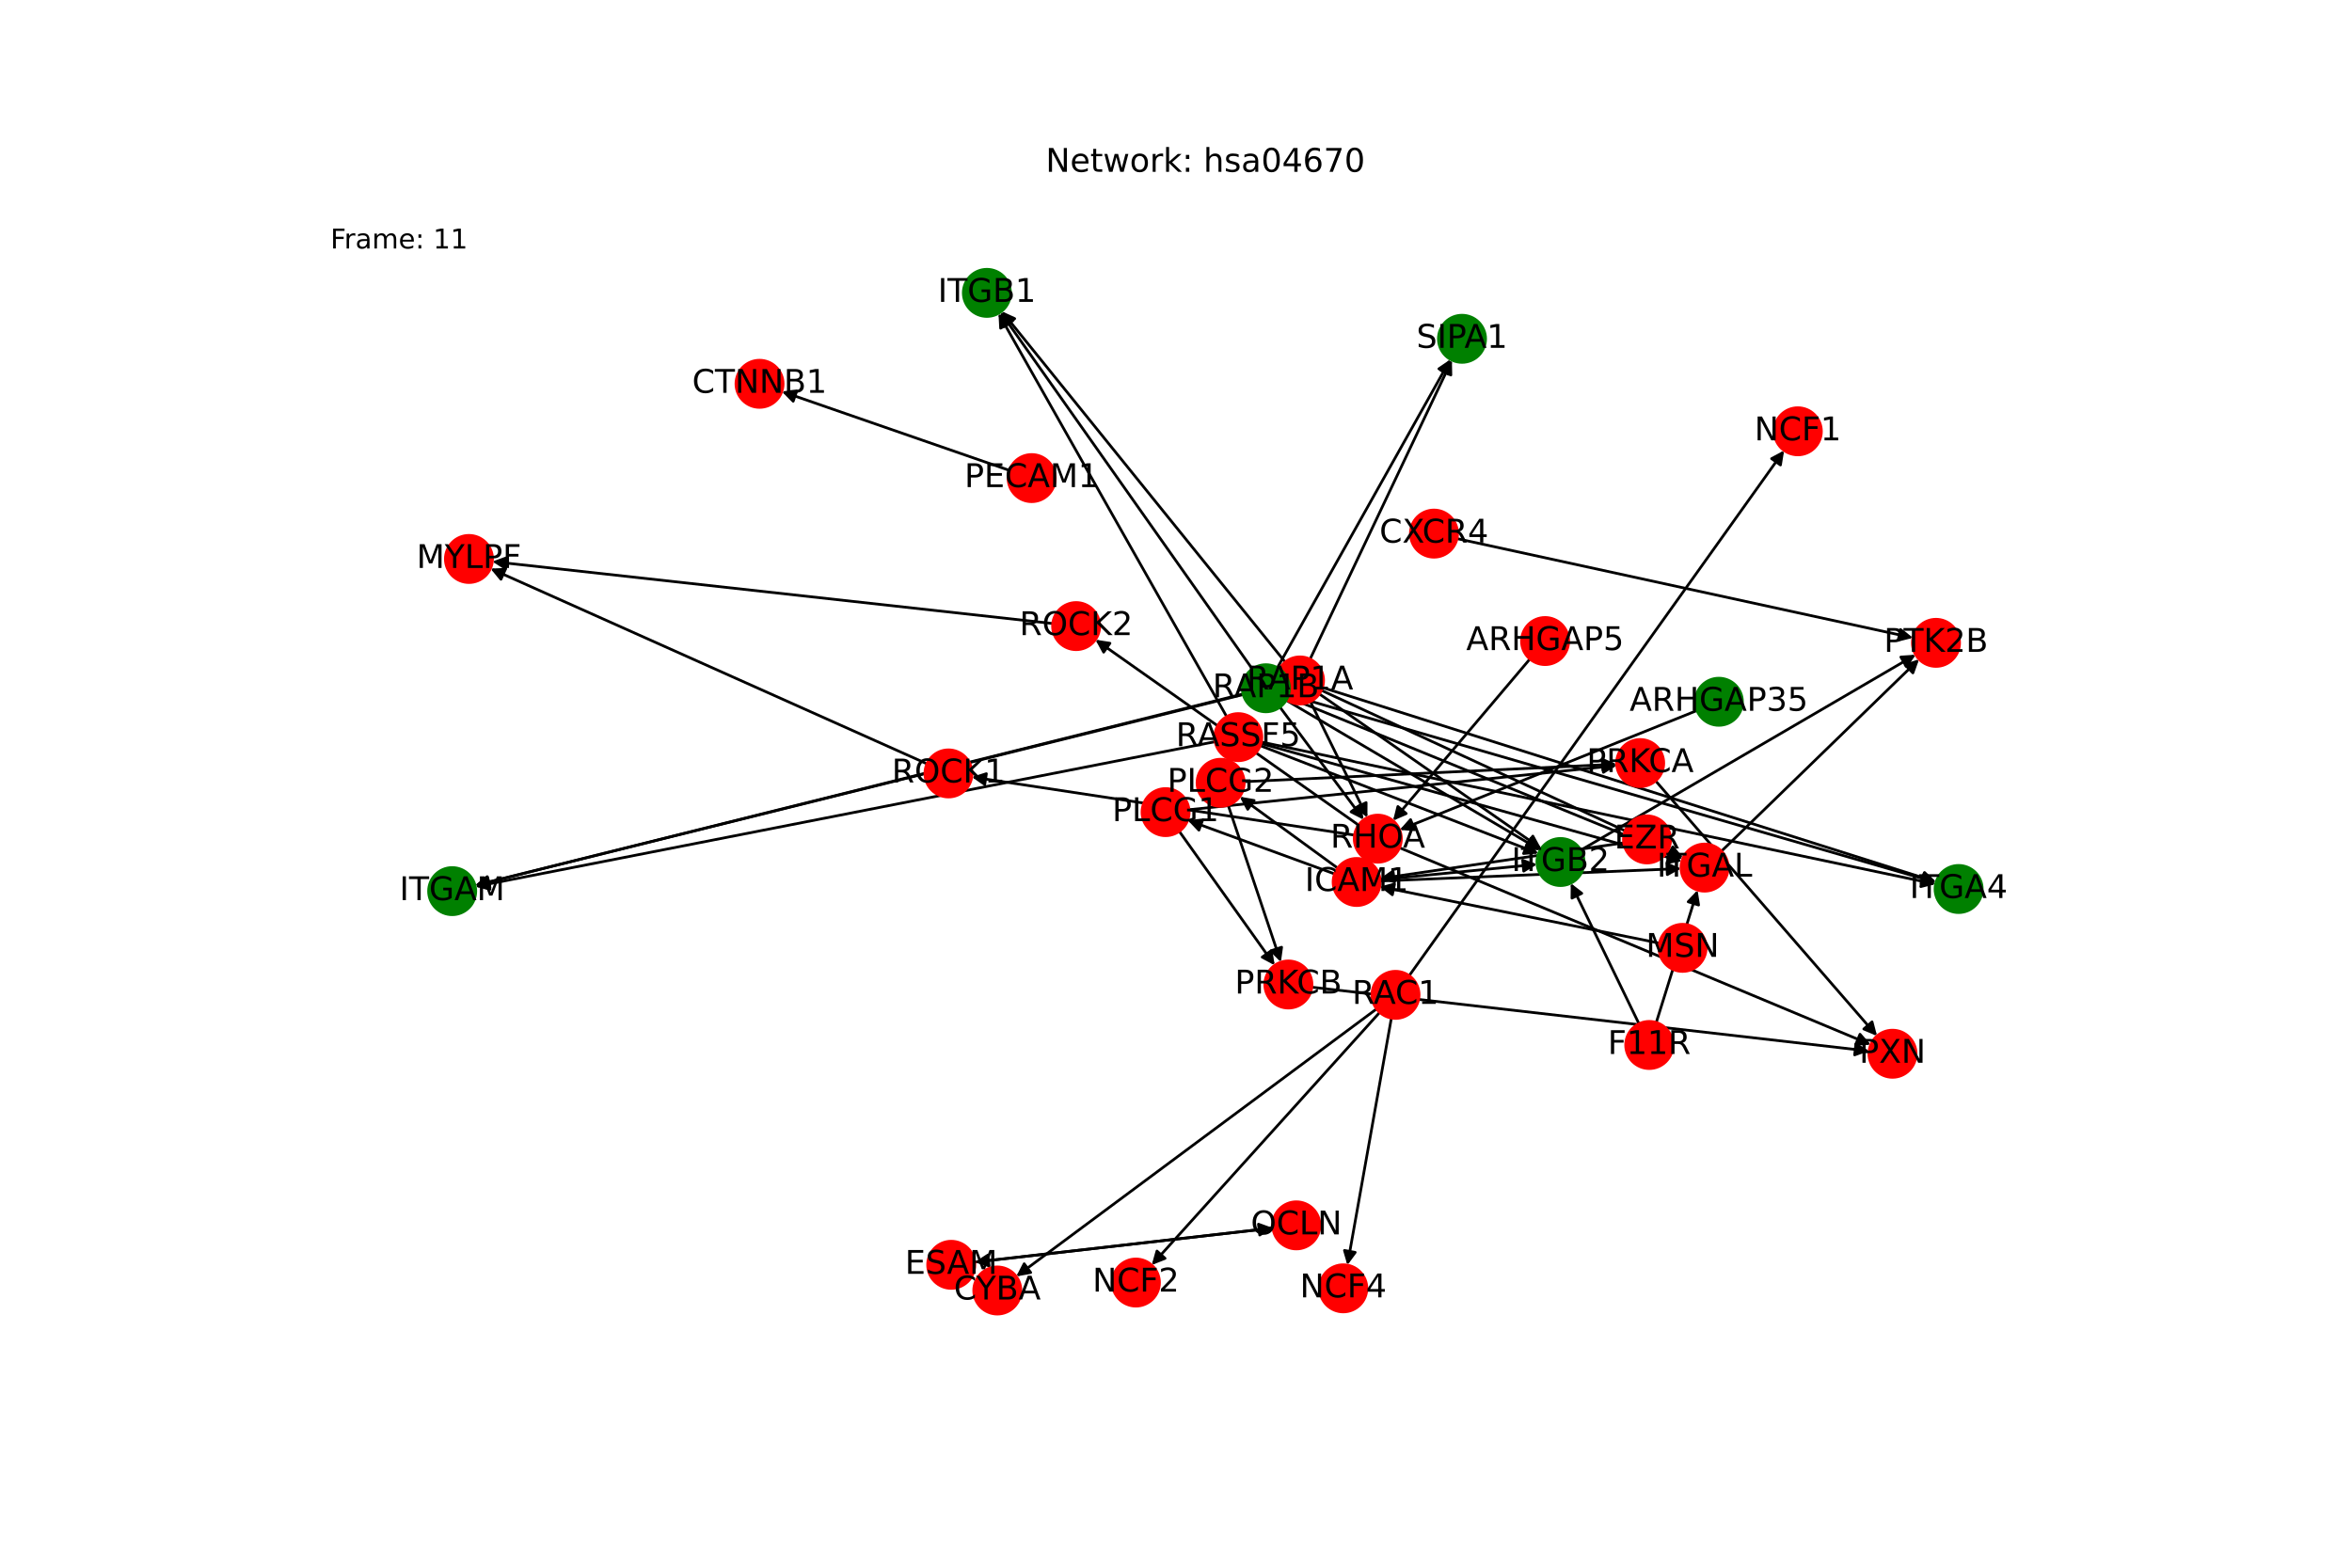 <?xml version="1.0" encoding="utf-8" standalone="no"?>
<!DOCTYPE svg PUBLIC "-//W3C//DTD SVG 1.1//EN"
  "http://www.w3.org/Graphics/SVG/1.1/DTD/svg11.dtd">
<!-- Created with matplotlib (https://matplotlib.org/) -->
<svg height="576pt" version="1.1" viewBox="0 0 864 576" width="864pt" xmlns="http://www.w3.org/2000/svg" xmlns:xlink="http://www.w3.org/1999/xlink">
 <defs>
  <style type="text/css">*{stroke-linecap:butt;stroke-linejoin:round;}</style>
 </defs>
 <g id="figure_1">
  <g id="patch_1">
   <path d="M 0 576 
L 864 576 
L 864 0 
L 0 0 
z
" style="fill:#ffffff;"/>
  </g>
  <g id="axes_1">
   <g id="patch_2">
    <path clip-path="url(#p65bf029f1d)" d="M 370.796 172.826 
Q 328.997 158.339 288.255 144.219 
" style="fill:none;stroke:#000000;stroke-linecap:round;"/>
    <path clip-path="url(#p65bf029f1d)" d="M 291.379 147.419 
L 288.255 144.219 
L 292.689 143.639 
L 291.379 147.419 
z
" style="stroke:#000000;stroke-linecap:round;"/>
   </g>
   <g id="patch_3">
    <path clip-path="url(#p65bf029f1d)" d="M 580.722 312.355 
Q 642.212 276.457 702.736 241.123 
" style="fill:none;stroke:#000000;stroke-linecap:round;"/>
    <path clip-path="url(#p65bf029f1d)" d="M 698.273 241.412 
L 702.736 241.123 
L 700.29 244.867 
L 698.273 241.412 
z
" style="stroke:#000000;stroke-linecap:round;"/>
   </g>
   <g id="patch_4">
    <path clip-path="url(#p65bf029f1d)" d="M 602.072 376.156 
Q 589.546 350.333 577.507 325.516 
" style="fill:none;stroke:#000000;stroke-linecap:round;"/>
    <path clip-path="url(#p65bf029f1d)" d="M 577.454 329.988 
L 577.507 325.516 
L 581.053 328.242 
L 577.454 329.988 
z
" style="stroke:#000000;stroke-linecap:round;"/>
   </g>
   <g id="patch_5">
    <path clip-path="url(#p65bf029f1d)" d="M 608.43 375.677 
Q 616.009 351.361 623.255 328.111 
" style="fill:none;stroke:#000000;stroke-linecap:round;"/>
    <path clip-path="url(#p65bf029f1d)" d="M 620.155 331.335 
L 623.255 328.111 
L 623.974 332.525 
L 620.155 331.335 
z
" style="stroke:#000000;stroke-linecap:round;"/>
   </g>
   <g id="patch_6">
    <path clip-path="url(#p65bf029f1d)" d="M 632.379 312.739 
Q 668.675 277.482 704.168 243.005 
" style="fill:none;stroke:#000000;stroke-linecap:round;"/>
    <path clip-path="url(#p65bf029f1d)" d="M 699.906 244.357 
L 704.168 243.005 
L 702.693 247.226 
L 699.906 244.357 
z
" style="stroke:#000000;stroke-linecap:round;"/>
   </g>
   <g id="patch_7">
    <path clip-path="url(#p65bf029f1d)" d="M 514.12 311.481 
Q 600.668 347.654 686.184 383.396 
" style="fill:none;stroke:#000000;stroke-linecap:round;"/>
    <path clip-path="url(#p65bf029f1d)" d="M 683.265 380.008 
L 686.184 383.396 
L 681.722 383.698 
L 683.265 380.008 
z
" style="stroke:#000000;stroke-linecap:round;"/>
   </g>
   <g id="patch_8">
    <path clip-path="url(#p65bf029f1d)" d="M 497.57 306.84 
Q 427.276 296.157 358.088 285.641 
" style="fill:none;stroke:#000000;stroke-linecap:round;"/>
    <path clip-path="url(#p65bf029f1d)" d="M 361.743 288.219 
L 358.088 285.641 
L 362.344 284.265 
L 361.743 288.219 
z
" style="stroke:#000000;stroke-linecap:round;"/>
   </g>
   <g id="patch_9">
    <path clip-path="url(#p65bf029f1d)" d="M 499.054 303.153 
Q 450.727 269.094 403.315 235.678 
" style="fill:none;stroke:#000000;stroke-linecap:round;"/>
    <path clip-path="url(#p65bf029f1d)" d="M 405.432 239.617 
L 403.315 235.678 
L 407.737 236.348 
L 405.432 239.617 
z
" style="stroke:#000000;stroke-linecap:round;"/>
   </g>
   <g id="patch_10">
    <path clip-path="url(#p65bf029f1d)" d="M 505.682 370.695 
Q 439.5 419.842 374.215 468.322 
" style="fill:none;stroke:#000000;stroke-linecap:round;"/>
    <path clip-path="url(#p65bf029f1d)" d="M 378.619 467.543 
L 374.215 468.322 
L 376.234 464.332 
L 378.619 467.543 
z
" style="stroke:#000000;stroke-linecap:round;"/>
   </g>
   <g id="patch_11">
    <path clip-path="url(#p65bf029f1d)" d="M 506.834 371.961 
Q 464.952 418.383 423.819 463.975 
" style="fill:none;stroke:#000000;stroke-linecap:round;"/>
    <path clip-path="url(#p65bf029f1d)" d="M 427.983 462.345 
L 423.819 463.975 
L 425.013 459.665 
L 427.983 462.345 
z
" style="stroke:#000000;stroke-linecap:round;"/>
   </g>
   <g id="patch_12">
    <path clip-path="url(#p65bf029f1d)" d="M 517.666 358.483 
Q 586.529 261.999 654.743 166.425 
" style="fill:none;stroke:#000000;stroke-linecap:round;"/>
    <path clip-path="url(#p65bf029f1d)" d="M 650.792 168.518 
L 654.743 166.425 
L 654.047 170.842 
L 650.792 168.518 
z
" style="stroke:#000000;stroke-linecap:round;"/>
   </g>
   <g id="patch_13">
    <path clip-path="url(#p65bf029f1d)" d="M 511.117 374.058 
Q 503.041 419.445 495.16 463.732 
" style="fill:none;stroke:#000000;stroke-linecap:round;"/>
    <path clip-path="url(#p65bf029f1d)" d="M 497.83 460.144 
L 495.16 463.732 
L 493.892 459.443 
L 497.83 460.144 
z
" style="stroke:#000000;stroke-linecap:round;"/>
   </g>
   <g id="patch_14">
    <path clip-path="url(#p65bf029f1d)" d="M 450.609 263.3 
Q 408.701 189.223 367.343 116.118 
" style="fill:none;stroke:#000000;stroke-linecap:round;"/>
    <path clip-path="url(#p65bf029f1d)" d="M 367.572 120.585 
L 367.343 116.118 
L 371.053 118.615 
L 367.572 120.585 
z
" style="stroke:#000000;stroke-linecap:round;"/>
   </g>
   <g id="patch_15">
    <path clip-path="url(#p65bf029f1d)" d="M 463.349 272.627 
Q 587.183 298.738 709.923 324.619 
" style="fill:none;stroke:#000000;stroke-linecap:round;"/>
    <path clip-path="url(#p65bf029f1d)" d="M 706.421 321.837 
L 709.923 324.619 
L 705.596 325.751 
L 706.421 321.837 
z
" style="stroke:#000000;stroke-linecap:round;"/>
   </g>
   <g id="patch_16">
    <path clip-path="url(#p65bf029f1d)" d="M 463.214 273.174 
Q 540.519 294.807 616.747 316.139 
" style="fill:none;stroke:#000000;stroke-linecap:round;"/>
    <path clip-path="url(#p65bf029f1d)" d="M 613.434 313.135 
L 616.747 316.139 
L 612.356 316.987 
L 613.434 313.135 
z
" style="stroke:#000000;stroke-linecap:round;"/>
   </g>
   <g id="patch_17">
    <path clip-path="url(#p65bf029f1d)" d="M 462.947 273.969 
Q 514.057 293.781 564.124 313.188 
" style="fill:none;stroke:#000000;stroke-linecap:round;"/>
    <path clip-path="url(#p65bf029f1d)" d="M 561.117 309.878 
L 564.124 313.188 
L 559.672 313.607 
L 561.117 309.878 
z
" style="stroke:#000000;stroke-linecap:round;"/>
   </g>
   <g id="patch_18">
    <path clip-path="url(#p65bf029f1d)" d="M 446.374 272.505 
Q 310.489 299.13 175.7 325.54 
" style="fill:none;stroke:#000000;stroke-linecap:round;"/>
    <path clip-path="url(#p65bf029f1d)" d="M 180.01 326.734 
L 175.7 325.54 
L 179.241 322.808 
L 180.01 326.734 
z
" style="stroke:#000000;stroke-linecap:round;"/>
   </g>
   <g id="patch_19">
    <path clip-path="url(#p65bf029f1d)" d="M 535.233 197.9 
Q 618.978 216.125 701.63 234.113 
" style="fill:none;stroke:#000000;stroke-linecap:round;"/>
    <path clip-path="url(#p65bf029f1d)" d="M 698.147 231.308 
L 701.63 234.113 
L 697.296 235.216 
L 698.147 231.308 
z
" style="stroke:#000000;stroke-linecap:round;"/>
   </g>
   <g id="patch_20">
    <path clip-path="url(#p65bf029f1d)" d="M 507.027 323.701 
Q 562.272 321.416 616.399 319.178 
" style="fill:none;stroke:#000000;stroke-linecap:round;"/>
    <path clip-path="url(#p65bf029f1d)" d="M 612.319 317.345 
L 616.399 319.178 
L 612.485 321.342 
L 612.319 317.345 
z
" style="stroke:#000000;stroke-linecap:round;"/>
   </g>
   <g id="patch_21">
    <path clip-path="url(#p65bf029f1d)" d="M 506.996 323.214 
Q 535.811 320.39 563.512 317.676 
" style="fill:none;stroke:#000000;stroke-linecap:round;"/>
    <path clip-path="url(#p65bf029f1d)" d="M 559.336 316.075 
L 563.512 317.676 
L 559.726 320.056 
L 559.336 316.075 
z
" style="stroke:#000000;stroke-linecap:round;"/>
   </g>
   <g id="patch_22">
    <path clip-path="url(#p65bf029f1d)" d="M 502.167 316.275 
Q 502.252 316.102 501.846 316.934 
" style="fill:none;stroke:#000000;stroke-linecap:round;"/>
    <path clip-path="url(#p65bf029f1d)" d="M 498.296 319.654 
L 501.846 316.934 
L 501.891 321.406 
L 498.296 319.654 
z
" style="stroke:#000000;stroke-linecap:round;"/>
   </g>
   <g id="patch_23">
    <path clip-path="url(#p65bf029f1d)" d="M 490.237 321.084 
Q 463.272 311.224 437.358 301.749 
" style="fill:none;stroke:#000000;stroke-linecap:round;"/>
    <path clip-path="url(#p65bf029f1d)" d="M 440.428 305.001 
L 437.358 301.749 
L 441.801 301.244 
L 440.428 305.001 
z
" style="stroke:#000000;stroke-linecap:round;"/>
   </g>
   <g id="patch_24">
    <path clip-path="url(#p65bf029f1d)" d="M 491.379 318.958 
Q 473.385 305.837 456.295 293.374 
" style="fill:none;stroke:#000000;stroke-linecap:round;"/>
    <path clip-path="url(#p65bf029f1d)" d="M 458.349 297.347 
L 456.295 293.374 
L 460.706 294.115 
L 458.349 297.347 
z
" style="stroke:#000000;stroke-linecap:round;"/>
   </g>
   <g id="patch_25">
    <path clip-path="url(#p65bf029f1d)" d="M 467.609 451.205 
Q 412.821 457.468 359.144 463.604 
" style="fill:none;stroke:#000000;stroke-linecap:round;"/>
    <path clip-path="url(#p65bf029f1d)" d="M 363.346 465.137 
L 359.144 463.604 
L 362.891 461.163 
L 363.346 465.137 
z
" style="stroke:#000000;stroke-linecap:round;"/>
   </g>
   <g id="patch_26">
    <path clip-path="url(#p65bf029f1d)" d="M 358.033 463.731 
Q 412.82 457.468 466.497 451.333 
" style="fill:none;stroke:#000000;stroke-linecap:round;"/>
    <path clip-path="url(#p65bf029f1d)" d="M 462.296 449.8 
L 466.497 451.333 
L 462.75 453.774 
L 462.296 449.8 
z
" style="stroke:#000000;stroke-linecap:round;"/>
   </g>
   <g id="patch_27">
    <path clip-path="url(#p65bf029f1d)" d="M 340.516 280.635 
Q 260.345 244.772 181.194 209.364 
" style="fill:none;stroke:#000000;stroke-linecap:round;"/>
    <path clip-path="url(#p65bf029f1d)" d="M 184.029 212.824 
L 181.194 209.364 
L 185.662 209.172 
L 184.029 212.824 
z
" style="stroke:#000000;stroke-linecap:round;"/>
   </g>
   <g id="patch_28">
    <path clip-path="url(#p65bf029f1d)" d="M 386.712 229.091 
Q 283.795 217.708 181.989 206.447 
" style="fill:none;stroke:#000000;stroke-linecap:round;"/>
    <path clip-path="url(#p65bf029f1d)" d="M 185.745 208.875 
L 181.989 206.447 
L 186.185 204.899 
L 185.745 208.875 
z
" style="stroke:#000000;stroke-linecap:round;"/>
   </g>
   <g id="patch_29">
    <path clip-path="url(#p65bf029f1d)" d="M 608.185 286.906 
Q 648.857 333.767 688.796 379.783 
" style="fill:none;stroke:#000000;stroke-linecap:round;"/>
    <path clip-path="url(#p65bf029f1d)" d="M 687.684 375.451 
L 688.796 379.783 
L 684.664 378.073 
L 687.684 375.451 
z
" style="stroke:#000000;stroke-linecap:round;"/>
   </g>
   <g id="patch_30">
    <path clip-path="url(#p65bf029f1d)" d="M 481.891 362.711 
Q 584.246 374.445 685.49 386.052 
" style="fill:none;stroke:#000000;stroke-linecap:round;"/>
    <path clip-path="url(#p65bf029f1d)" d="M 681.744 383.609 
L 685.49 386.052 
L 681.289 387.583 
L 681.744 383.609 
z
" style="stroke:#000000;stroke-linecap:round;"/>
   </g>
   <g id="patch_31">
    <path clip-path="url(#p65bf029f1d)" d="M 623.371 261.067 
Q 568.771 282.99 515.209 304.497 
" style="fill:none;stroke:#000000;stroke-linecap:round;"/>
    <path clip-path="url(#p65bf029f1d)" d="M 519.666 304.863 
L 515.209 304.497 
L 518.175 301.151 
L 519.666 304.863 
z
" style="stroke:#000000;stroke-linecap:round;"/>
   </g>
   <g id="patch_32">
    <path clip-path="url(#p65bf029f1d)" d="M 561.991 242.144 
Q 536.86 271.837 512.451 300.676 
" style="fill:none;stroke:#000000;stroke-linecap:round;"/>
    <path clip-path="url(#p65bf029f1d)" d="M 516.561 298.915 
L 512.451 300.676 
L 513.508 296.331 
L 516.561 298.915 
z
" style="stroke:#000000;stroke-linecap:round;"/>
   </g>
   <g id="patch_33">
    <path clip-path="url(#p65bf029f1d)" d="M 472.107 243.269 
Q 420.039 178.807 368.673 115.215 
" style="fill:none;stroke:#000000;stroke-linecap:round;"/>
    <path clip-path="url(#p65bf029f1d)" d="M 369.631 119.583 
L 368.673 115.215 
L 372.742 117.07 
L 369.631 119.583 
z
" style="stroke:#000000;stroke-linecap:round;"/>
   </g>
   <g id="patch_34">
    <path clip-path="url(#p65bf029f1d)" d="M 485.808 252.622 
Q 598.524 288.322 710.174 323.685 
" style="fill:none;stroke:#000000;stroke-linecap:round;"/>
    <path clip-path="url(#p65bf029f1d)" d="M 706.964 320.571 
L 710.174 323.685 
L 705.756 324.384 
L 706.964 320.571 
z
" style="stroke:#000000;stroke-linecap:round;"/>
   </g>
   <g id="patch_35">
    <path clip-path="url(#p65bf029f1d)" d="M 485.409 253.643 
Q 551.859 284.391 617.294 314.67 
" style="fill:none;stroke:#000000;stroke-linecap:round;"/>
    <path clip-path="url(#p65bf029f1d)" d="M 614.504 311.175 
L 617.294 314.67 
L 612.824 314.805 
L 614.504 311.175 
z
" style="stroke:#000000;stroke-linecap:round;"/>
   </g>
   <g id="patch_36">
    <path clip-path="url(#p65bf029f1d)" d="M 484.654 254.96 
Q 525.397 283.365 565.222 311.131 
" style="fill:none;stroke:#000000;stroke-linecap:round;"/>
    <path clip-path="url(#p65bf029f1d)" d="M 563.085 307.203 
L 565.222 311.131 
L 560.797 310.484 
L 563.085 307.203 
z
" style="stroke:#000000;stroke-linecap:round;"/>
   </g>
   <g id="patch_37">
    <path clip-path="url(#p65bf029f1d)" d="M 469.142 252.096 
Q 321.825 288.714 175.593 325.062 
" style="fill:none;stroke:#000000;stroke-linecap:round;"/>
    <path clip-path="url(#p65bf029f1d)" d="M 179.957 326.038 
L 175.593 325.062 
L 178.992 322.156 
L 179.957 326.038 
z
" style="stroke:#000000;stroke-linecap:round;"/>
   </g>
   <g id="patch_38">
    <path clip-path="url(#p65bf029f1d)" d="M 481.371 257.781 
Q 491.841 279.074 501.817 299.365 
" style="fill:none;stroke:#000000;stroke-linecap:round;"/>
    <path clip-path="url(#p65bf029f1d)" d="M 501.846 294.893 
L 501.817 299.365 
L 498.257 296.658 
L 501.846 294.893 
z
" style="stroke:#000000;stroke-linecap:round;"/>
   </g>
   <g id="patch_39">
    <path clip-path="url(#p65bf029f1d)" d="M 481.259 242.18 
Q 507.305 187.244 532.872 133.318 
" style="fill:none;stroke:#000000;stroke-linecap:round;"/>
    <path clip-path="url(#p65bf029f1d)" d="M 529.351 136.075 
L 532.872 133.318 
L 532.965 137.789 
L 529.351 136.075 
z
" style="stroke:#000000;stroke-linecap:round;"/>
   </g>
   <g id="patch_40">
    <path clip-path="url(#p65bf029f1d)" d="M 460.027 245.798 
Q 413.773 180.24 368.164 115.595 
" style="fill:none;stroke:#000000;stroke-linecap:round;"/>
    <path clip-path="url(#p65bf029f1d)" d="M 368.836 120.017 
L 368.164 115.595 
L 372.104 117.711 
L 368.836 120.017 
z
" style="stroke:#000000;stroke-linecap:round;"/>
   </g>
   <g id="patch_41">
    <path clip-path="url(#p65bf029f1d)" d="M 473.342 255.287 
Q 592.258 289.757 710.101 323.915 
" style="fill:none;stroke:#000000;stroke-linecap:round;"/>
    <path clip-path="url(#p65bf029f1d)" d="M 706.816 320.88 
L 710.101 323.915 
L 705.702 324.722 
L 706.816 320.88 
z
" style="stroke:#000000;stroke-linecap:round;"/>
   </g>
   <g id="patch_42">
    <path clip-path="url(#p65bf029f1d)" d="M 473.034 256.152 
Q 545.591 285.824 617.114 315.073 
" style="fill:none;stroke:#000000;stroke-linecap:round;"/>
    <path clip-path="url(#p65bf029f1d)" d="M 614.168 311.708 
L 617.114 315.073 
L 612.654 315.41 
L 614.168 311.708 
z
" style="stroke:#000000;stroke-linecap:round;"/>
   </g>
   <g id="patch_43">
    <path clip-path="url(#p65bf029f1d)" d="M 472.482 257.277 
Q 519.133 284.8 564.822 311.755 
" style="fill:none;stroke:#000000;stroke-linecap:round;"/>
    <path clip-path="url(#p65bf029f1d)" d="M 562.393 308 
L 564.822 311.755 
L 560.36 311.445 
L 562.393 308 
z
" style="stroke:#000000;stroke-linecap:round;"/>
   </g>
   <g id="patch_44">
    <path clip-path="url(#p65bf029f1d)" d="M 456.615 254.972 
Q 315.56 290.148 175.591 325.055 
" style="fill:none;stroke:#000000;stroke-linecap:round;"/>
    <path clip-path="url(#p65bf029f1d)" d="M 179.956 326.027 
L 175.591 325.055 
L 178.988 322.146 
L 179.956 326.027 
z
" style="stroke:#000000;stroke-linecap:round;"/>
   </g>
   <g id="patch_45">
    <path clip-path="url(#p65bf029f1d)" d="M 470.187 259.821 
Q 485.574 280.505 500.294 300.293 
" style="fill:none;stroke:#000000;stroke-linecap:round;"/>
    <path clip-path="url(#p65bf029f1d)" d="M 499.511 295.89 
L 500.294 300.293 
L 496.301 298.277 
L 499.511 295.89 
z
" style="stroke:#000000;stroke-linecap:round;"/>
   </g>
   <g id="patch_46">
    <path clip-path="url(#p65bf029f1d)" d="M 469.257 245.325 
Q 501.042 188.677 532.279 133.005 
" style="fill:none;stroke:#000000;stroke-linecap:round;"/>
    <path clip-path="url(#p65bf029f1d)" d="M 528.577 135.515 
L 532.279 133.005 
L 532.065 137.472 
L 528.577 135.515 
z
" style="stroke:#000000;stroke-linecap:round;"/>
   </g>
   <g id="patch_47">
    <path clip-path="url(#p65bf029f1d)" d="M 609.599 346.544 
Q 558.231 336.159 507.959 325.996 
" style="fill:none;stroke:#000000;stroke-linecap:round;"/>
    <path clip-path="url(#p65bf029f1d)" d="M 511.483 328.749 
L 507.959 325.996 
L 512.276 324.829 
L 511.483 328.749 
z
" style="stroke:#000000;stroke-linecap:round;"/>
   </g>
   <g id="patch_48">
    <path clip-path="url(#p65bf029f1d)" d="M 596.466 309.679 
Q 551.705 316.241 508.05 322.64 
" style="fill:none;stroke:#000000;stroke-linecap:round;"/>
    <path clip-path="url(#p65bf029f1d)" d="M 512.298 324.039 
L 508.05 322.64 
L 511.718 320.081 
L 512.298 324.039 
z
" style="stroke:#000000;stroke-linecap:round;"/>
   </g>
   <g id="patch_49">
    <path clip-path="url(#p65bf029f1d)" d="M 436.791 297.5 
Q 515.342 289.378 592.78 281.371 
" style="fill:none;stroke:#000000;stroke-linecap:round;"/>
    <path clip-path="url(#p65bf029f1d)" d="M 588.596 279.793 
L 592.78 281.371 
L 589.007 283.772 
L 588.596 279.793 
z
" style="stroke:#000000;stroke-linecap:round;"/>
   </g>
   <g id="patch_50">
    <path clip-path="url(#p65bf029f1d)" d="M 433.2 305.446 
Q 450.731 330.059 467.615 353.762 
" style="fill:none;stroke:#000000;stroke-linecap:round;"/>
    <path clip-path="url(#p65bf029f1d)" d="M 466.923 349.344 
L 467.615 353.762 
L 463.665 351.664 
L 466.923 349.344 
z
" style="stroke:#000000;stroke-linecap:round;"/>
   </g>
   <g id="patch_51">
    <path clip-path="url(#p65bf029f1d)" d="M 457.044 287.206 
Q 525.45 283.989 592.739 280.824 
" style="fill:none;stroke:#000000;stroke-linecap:round;"/>
    <path clip-path="url(#p65bf029f1d)" d="M 588.649 279.015 
L 592.739 280.824 
L 588.837 283.01 
L 588.649 279.015 
z
" style="stroke:#000000;stroke-linecap:round;"/>
   </g>
   <g id="patch_52">
    <path clip-path="url(#p65bf029f1d)" d="M 451.152 295.823 
Q 460.841 324.669 470.173 352.455 
" style="fill:none;stroke:#000000;stroke-linecap:round;"/>
    <path clip-path="url(#p65bf029f1d)" d="M 470.795 348.027 
L 470.173 352.455 
L 467.004 349.3 
L 470.795 348.027 
z
" style="stroke:#000000;stroke-linecap:round;"/>
   </g>
   <g id="PathCollection_1">
    <defs>
     <path d="M 0 8.66 
C 2.297 8.66 4.5 7.748 6.124 6.124 
C 7.748 4.5 8.66 2.297 8.66 -0 
C 8.66 -2.297 7.748 -4.5 6.124 -6.124 
C 4.5 -7.748 2.297 -8.66 0 -8.66 
C -2.297 -8.66 -4.5 -7.748 -6.124 -6.124 
C -7.748 -4.5 -8.66 -2.297 -8.66 0 
C -8.66 2.297 -7.748 4.5 -6.124 6.124 
C -4.5 7.748 -2.297 8.66 0 8.66 
z
" id="C0_0_5c681ef1fc"/>
    </defs>
    <g clip-path="url(#p65bf029f1d)">
     <use style="fill:#ff0000;stroke:#ff0000;" x="378.98" xlink:href="#C0_0_5c681ef1fc" y="175.663"/>
    </g>
    <g clip-path="url(#p65bf029f1d)">
     <use style="fill:#008000;stroke:#008000;" x="573.241" xlink:href="#C0_0_5c681ef1fc" y="316.722"/>
    </g>
    <g clip-path="url(#p65bf029f1d)">
     <use style="fill:#008000;stroke:#008000;" x="537.061" xlink:href="#C0_0_5c681ef1fc" y="124.481"/>
    </g>
    <g clip-path="url(#p65bf029f1d)">
     <use style="fill:#ff0000;stroke:#ff0000;" x="605.852" xlink:href="#C0_0_5c681ef1fc" y="383.947"/>
    </g>
    <g clip-path="url(#p65bf029f1d)">
     <use style="fill:#ff0000;stroke:#ff0000;" x="626.165" xlink:href="#C0_0_5c681ef1fc" y="318.775"/>
    </g>
    <g clip-path="url(#p65bf029f1d)">
     <use style="fill:#008000;stroke:#008000;" x="362.528" xlink:href="#C0_0_5c681ef1fc" y="107.607"/>
    </g>
    <g clip-path="url(#p65bf029f1d)">
     <use style="fill:#008000;stroke:#008000;" x="719.494" xlink:href="#C0_0_5c681ef1fc" y="326.637"/>
    </g>
    <g clip-path="url(#p65bf029f1d)">
     <use style="fill:#008000;stroke:#008000;" x="166.106" xlink:href="#C0_0_5c681ef1fc" y="327.42"/>
    </g>
    <g clip-path="url(#p65bf029f1d)">
     <use style="fill:#ff0000;stroke:#ff0000;" x="279.017" xlink:href="#C0_0_5c681ef1fc" y="141.017"/>
    </g>
    <g clip-path="url(#p65bf029f1d)">
     <use style="fill:#ff0000;stroke:#ff0000;" x="506.132" xlink:href="#C0_0_5c681ef1fc" y="308.142"/>
    </g>
    <g clip-path="url(#p65bf029f1d)">
     <use style="fill:#ff0000;stroke:#ff0000;" x="366.364" xlink:href="#C0_0_5c681ef1fc" y="474.153"/>
    </g>
    <g clip-path="url(#p65bf029f1d)">
     <use style="fill:#ff0000;stroke:#ff0000;" x="417.267" xlink:href="#C0_0_5c681ef1fc" y="471.237"/>
    </g>
    <g clip-path="url(#p65bf029f1d)">
     <use style="fill:#ff0000;stroke:#ff0000;" x="695.204" xlink:href="#C0_0_5c681ef1fc" y="387.165"/>
    </g>
    <g clip-path="url(#p65bf029f1d)">
     <use style="fill:#ff0000;stroke:#ff0000;" x="660.423" xlink:href="#C0_0_5c681ef1fc" y="158.468"/>
    </g>
    <g clip-path="url(#p65bf029f1d)">
     <use style="fill:#ff0000;stroke:#ff0000;" x="512.635" xlink:href="#C0_0_5c681ef1fc" y="365.532"/>
    </g>
    <g clip-path="url(#p65bf029f1d)">
     <use style="fill:#ff0000;stroke:#ff0000;" x="493.448" xlink:href="#C0_0_5c681ef1fc" y="473.357"/>
    </g>
    <g clip-path="url(#p65bf029f1d)">
     <use style="fill:#ff0000;stroke:#ff0000;" x="454.874" xlink:href="#C0_0_5c681ef1fc" y="270.84"/>
    </g>
    <g clip-path="url(#p65bf029f1d)">
     <use style="fill:#ff0000;stroke:#ff0000;" x="711.182" xlink:href="#C0_0_5c681ef1fc" y="236.192"/>
    </g>
    <g clip-path="url(#p65bf029f1d)">
     <use style="fill:#ff0000;stroke:#ff0000;" x="526.771" xlink:href="#C0_0_5c681ef1fc" y="196.058"/>
    </g>
    <g clip-path="url(#p65bf029f1d)">
     <use style="fill:#ff0000;stroke:#ff0000;" x="498.374" xlink:href="#C0_0_5c681ef1fc" y="324.059"/>
    </g>
    <g clip-path="url(#p65bf029f1d)">
     <use style="fill:#ff0000;stroke:#ff0000;" x="476.209" xlink:href="#C0_0_5c681ef1fc" y="450.222"/>
    </g>
    <g clip-path="url(#p65bf029f1d)">
     <use style="fill:#ff0000;stroke:#ff0000;" x="349.432" xlink:href="#C0_0_5c681ef1fc" y="464.715"/>
    </g>
    <g clip-path="url(#p65bf029f1d)">
     <use style="fill:#ff0000;stroke:#ff0000;" x="172.269" xlink:href="#C0_0_5c681ef1fc" y="205.372"/>
    </g>
    <g clip-path="url(#p65bf029f1d)">
     <use style="fill:#ff0000;stroke:#ff0000;" x="348.421" xlink:href="#C0_0_5c681ef1fc" y="284.172"/>
    </g>
    <g clip-path="url(#p65bf029f1d)">
     <use style="fill:#ff0000;stroke:#ff0000;" x="395.319" xlink:href="#C0_0_5c681ef1fc" y="230.043"/>
    </g>
    <g clip-path="url(#p65bf029f1d)">
     <use style="fill:#ff0000;stroke:#ff0000;" x="602.508" xlink:href="#C0_0_5c681ef1fc" y="280.365"/>
    </g>
    <g clip-path="url(#p65bf029f1d)">
     <use style="fill:#ff0000;stroke:#ff0000;" x="473.286" xlink:href="#C0_0_5c681ef1fc" y="361.725"/>
    </g>
    <g clip-path="url(#p65bf029f1d)">
     <use style="fill:#008000;stroke:#008000;" x="631.411" xlink:href="#C0_0_5c681ef1fc" y="257.839"/>
    </g>
    <g clip-path="url(#p65bf029f1d)">
     <use style="fill:#ff0000;stroke:#ff0000;" x="567.585" xlink:href="#C0_0_5c681ef1fc" y="235.534"/>
    </g>
    <g clip-path="url(#p65bf029f1d)">
     <use style="fill:#ff0000;stroke:#ff0000;" x="477.549" xlink:href="#C0_0_5c681ef1fc" y="250.007"/>
    </g>
    <g clip-path="url(#p65bf029f1d)">
     <use style="fill:#008000;stroke:#008000;" x="465.021" xlink:href="#C0_0_5c681ef1fc" y="252.875"/>
    </g>
    <g clip-path="url(#p65bf029f1d)">
     <use style="fill:#ff0000;stroke:#ff0000;" x="618.086" xlink:href="#C0_0_5c681ef1fc" y="348.259"/>
    </g>
    <g clip-path="url(#p65bf029f1d)">
     <use style="fill:#ff0000;stroke:#ff0000;" x="605.037" xlink:href="#C0_0_5c681ef1fc" y="308.423"/>
    </g>
    <g clip-path="url(#p65bf029f1d)">
     <use style="fill:#ff0000;stroke:#ff0000;" x="428.175" xlink:href="#C0_0_5c681ef1fc" y="298.391"/>
    </g>
    <g clip-path="url(#p65bf029f1d)">
     <use style="fill:#ff0000;stroke:#ff0000;" x="448.395" xlink:href="#C0_0_5c681ef1fc" y="287.613"/>
    </g>
   </g>
   <g id="text_1">
    <g clip-path="url(#p65bf029f1d)">
     <!-- PECAM1 -->
     <g transform="translate(354.283 178.974)scale(0.12 -0.12)">
      <defs>
       <path d="M 19.672 64.797 
L 19.672 37.406 
L 32.078 37.406 
Q 38.969 37.406 42.719 40.969 
Q 46.484 44.531 46.484 51.125 
Q 46.484 57.672 42.719 61.234 
Q 38.969 64.797 32.078 64.797 
z
M 9.812 72.906 
L 32.078 72.906 
Q 44.344 72.906 50.609 67.359 
Q 56.891 61.812 56.891 51.125 
Q 56.891 40.328 50.609 34.812 
Q 44.344 29.297 32.078 29.297 
L 19.672 29.297 
L 19.672 0 
L 9.812 0 
z
" id="DejaVuSans-80"/>
       <path d="M 9.812 72.906 
L 55.906 72.906 
L 55.906 64.594 
L 19.672 64.594 
L 19.672 43.016 
L 54.391 43.016 
L 54.391 34.719 
L 19.672 34.719 
L 19.672 8.297 
L 56.781 8.297 
L 56.781 0 
L 9.812 0 
z
" id="DejaVuSans-69"/>
       <path d="M 64.406 67.281 
L 64.406 56.891 
Q 59.422 61.531 53.781 63.812 
Q 48.141 66.109 41.797 66.109 
Q 29.297 66.109 22.656 58.469 
Q 16.016 50.828 16.016 36.375 
Q 16.016 21.969 22.656 14.328 
Q 29.297 6.688 41.797 6.688 
Q 48.141 6.688 53.781 8.984 
Q 59.422 11.281 64.406 15.922 
L 64.406 5.609 
Q 59.234 2.094 53.438 0.328 
Q 47.656 -1.422 41.219 -1.422 
Q 24.656 -1.422 15.125 8.703 
Q 5.609 18.844 5.609 36.375 
Q 5.609 53.953 15.125 64.078 
Q 24.656 74.219 41.219 74.219 
Q 47.75 74.219 53.531 72.484 
Q 59.328 70.75 64.406 67.281 
z
" id="DejaVuSans-67"/>
       <path d="M 34.188 63.188 
L 20.797 26.906 
L 47.609 26.906 
z
M 28.609 72.906 
L 39.797 72.906 
L 67.578 0 
L 57.328 0 
L 50.688 18.703 
L 17.828 18.703 
L 11.188 0 
L 0.781 0 
z
" id="DejaVuSans-65"/>
       <path d="M 9.812 72.906 
L 24.516 72.906 
L 43.109 23.297 
L 61.812 72.906 
L 76.516 72.906 
L 76.516 0 
L 66.891 0 
L 66.891 64.016 
L 48.094 14.016 
L 38.188 14.016 
L 19.391 64.016 
L 19.391 0 
L 9.812 0 
z
" id="DejaVuSans-77"/>
       <path d="M 12.406 8.297 
L 28.516 8.297 
L 28.516 63.922 
L 10.984 60.406 
L 10.984 69.391 
L 28.422 72.906 
L 38.281 72.906 
L 38.281 8.297 
L 54.391 8.297 
L 54.391 0 
L 12.406 0 
z
" id="DejaVuSans-49"/>
      </defs>
      <use xlink:href="#DejaVuSans-80"/>
      <use x="60.303" xlink:href="#DejaVuSans-69"/>
      <use x="123.486" xlink:href="#DejaVuSans-67"/>
      <use x="193.311" xlink:href="#DejaVuSans-65"/>
      <use x="261.719" xlink:href="#DejaVuSans-77"/>
      <use x="347.998" xlink:href="#DejaVuSans-49"/>
     </g>
    </g>
   </g>
   <g id="text_2">
    <g clip-path="url(#p65bf029f1d)">
     <!-- ITGB2 -->
     <g transform="translate(555.223 320.033)scale(0.12 -0.12)">
      <defs>
       <path d="M 9.812 72.906 
L 19.672 72.906 
L 19.672 0 
L 9.812 0 
z
" id="DejaVuSans-73"/>
       <path d="M -0.297 72.906 
L 61.375 72.906 
L 61.375 64.594 
L 35.5 64.594 
L 35.5 0 
L 25.594 0 
L 25.594 64.594 
L -0.297 64.594 
z
" id="DejaVuSans-84"/>
       <path d="M 59.516 10.406 
L 59.516 29.984 
L 43.406 29.984 
L 43.406 38.094 
L 69.281 38.094 
L 69.281 6.781 
Q 63.578 2.734 56.688 0.656 
Q 49.812 -1.422 42 -1.422 
Q 24.906 -1.422 15.25 8.562 
Q 5.609 18.562 5.609 36.375 
Q 5.609 54.25 15.25 64.234 
Q 24.906 74.219 42 74.219 
Q 49.125 74.219 55.547 72.453 
Q 61.969 70.703 67.391 67.281 
L 67.391 56.781 
Q 61.922 61.422 55.766 63.766 
Q 49.609 66.109 42.828 66.109 
Q 29.438 66.109 22.719 58.641 
Q 16.016 51.172 16.016 36.375 
Q 16.016 21.625 22.719 14.156 
Q 29.438 6.688 42.828 6.688 
Q 48.047 6.688 52.141 7.594 
Q 56.25 8.5 59.516 10.406 
z
" id="DejaVuSans-71"/>
       <path d="M 19.672 34.812 
L 19.672 8.109 
L 35.5 8.109 
Q 43.453 8.109 47.281 11.406 
Q 51.125 14.703 51.125 21.484 
Q 51.125 28.328 47.281 31.562 
Q 43.453 34.812 35.5 34.812 
z
M 19.672 64.797 
L 19.672 42.828 
L 34.281 42.828 
Q 41.5 42.828 45.031 45.531 
Q 48.578 48.25 48.578 53.812 
Q 48.578 59.328 45.031 62.062 
Q 41.5 64.797 34.281 64.797 
z
M 9.812 72.906 
L 35.016 72.906 
Q 46.297 72.906 52.391 68.219 
Q 58.5 63.531 58.5 54.891 
Q 58.5 48.188 55.375 44.234 
Q 52.25 40.281 46.188 39.312 
Q 53.469 37.75 57.5 32.781 
Q 61.531 27.828 61.531 20.406 
Q 61.531 10.641 54.891 5.312 
Q 48.25 0 35.984 0 
L 9.812 0 
z
" id="DejaVuSans-66"/>
       <path d="M 19.188 8.297 
L 53.609 8.297 
L 53.609 0 
L 7.328 0 
L 7.328 8.297 
Q 12.938 14.109 22.625 23.891 
Q 32.328 33.688 34.812 36.531 
Q 39.547 41.844 41.422 45.531 
Q 43.312 49.219 43.312 52.781 
Q 43.312 58.594 39.234 62.25 
Q 35.156 65.922 28.609 65.922 
Q 23.969 65.922 18.812 64.312 
Q 13.672 62.703 7.812 59.422 
L 7.812 69.391 
Q 13.766 71.781 18.938 73 
Q 24.125 74.219 28.422 74.219 
Q 39.75 74.219 46.484 68.547 
Q 53.219 62.891 53.219 53.422 
Q 53.219 48.922 51.531 44.891 
Q 49.859 40.875 45.406 35.406 
Q 44.188 33.984 37.641 27.219 
Q 31.109 20.453 19.188 8.297 
z
" id="DejaVuSans-50"/>
      </defs>
      <use xlink:href="#DejaVuSans-73"/>
      <use x="29.492" xlink:href="#DejaVuSans-84"/>
      <use x="90.576" xlink:href="#DejaVuSans-71"/>
      <use x="168.066" xlink:href="#DejaVuSans-66"/>
      <use x="236.67" xlink:href="#DejaVuSans-50"/>
     </g>
    </g>
   </g>
   <g id="text_3">
    <g clip-path="url(#p65bf029f1d)">
     <!-- SIPA1 -->
     <g transform="translate(520.325 127.792)scale(0.12 -0.12)">
      <defs>
       <path d="M 53.516 70.516 
L 53.516 60.891 
Q 47.906 63.578 42.922 64.891 
Q 37.938 66.219 33.297 66.219 
Q 25.25 66.219 20.875 63.094 
Q 16.5 59.969 16.5 54.203 
Q 16.5 49.359 19.406 46.891 
Q 22.312 44.438 30.422 42.922 
L 36.375 41.703 
Q 47.406 39.594 52.656 34.297 
Q 57.906 29 57.906 20.125 
Q 57.906 9.516 50.797 4.047 
Q 43.703 -1.422 29.984 -1.422 
Q 24.812 -1.422 18.969 -0.25 
Q 13.141 0.922 6.891 3.219 
L 6.891 13.375 
Q 12.891 10.016 18.656 8.297 
Q 24.422 6.594 29.984 6.594 
Q 38.422 6.594 43.016 9.906 
Q 47.609 13.234 47.609 19.391 
Q 47.609 24.75 44.312 27.781 
Q 41.016 30.812 33.5 32.328 
L 27.484 33.5 
Q 16.453 35.688 11.516 40.375 
Q 6.594 45.062 6.594 53.422 
Q 6.594 63.094 13.406 68.656 
Q 20.219 74.219 32.172 74.219 
Q 37.312 74.219 42.625 73.281 
Q 47.953 72.359 53.516 70.516 
z
" id="DejaVuSans-83"/>
      </defs>
      <use xlink:href="#DejaVuSans-83"/>
      <use x="63.477" xlink:href="#DejaVuSans-73"/>
      <use x="92.969" xlink:href="#DejaVuSans-80"/>
      <use x="146.896" xlink:href="#DejaVuSans-65"/>
      <use x="215.305" xlink:href="#DejaVuSans-49"/>
     </g>
    </g>
   </g>
   <g id="text_4">
    <g clip-path="url(#p65bf029f1d)">
     <!-- F11R -->
     <g transform="translate(590.597 387.259)scale(0.12 -0.12)">
      <defs>
       <path d="M 9.812 72.906 
L 51.703 72.906 
L 51.703 64.594 
L 19.672 64.594 
L 19.672 43.109 
L 48.578 43.109 
L 48.578 34.812 
L 19.672 34.812 
L 19.672 0 
L 9.812 0 
z
" id="DejaVuSans-70"/>
       <path d="M 44.391 34.188 
Q 47.562 33.109 50.562 29.594 
Q 53.562 26.078 56.594 19.922 
L 66.609 0 
L 56 0 
L 46.688 18.703 
Q 43.062 26.031 39.672 28.422 
Q 36.281 30.812 30.422 30.812 
L 19.672 30.812 
L 19.672 0 
L 9.812 0 
L 9.812 72.906 
L 32.078 72.906 
Q 44.578 72.906 50.734 67.672 
Q 56.891 62.453 56.891 51.906 
Q 56.891 45.016 53.688 40.469 
Q 50.484 35.938 44.391 34.188 
z
M 19.672 64.797 
L 19.672 38.922 
L 32.078 38.922 
Q 39.203 38.922 42.844 42.219 
Q 46.484 45.516 46.484 51.906 
Q 46.484 58.297 42.844 61.547 
Q 39.203 64.797 32.078 64.797 
z
" id="DejaVuSans-82"/>
      </defs>
      <use xlink:href="#DejaVuSans-70"/>
      <use x="57.52" xlink:href="#DejaVuSans-49"/>
      <use x="121.143" xlink:href="#DejaVuSans-49"/>
      <use x="184.766" xlink:href="#DejaVuSans-82"/>
     </g>
    </g>
   </g>
   <g id="text_5">
    <g clip-path="url(#p65bf029f1d)">
     <!-- ITGAL -->
     <g transform="translate(608.634 322.086)scale(0.12 -0.12)">
      <defs>
       <path d="M 9.812 72.906 
L 19.672 72.906 
L 19.672 8.297 
L 55.172 8.297 
L 55.172 0 
L 9.812 0 
z
" id="DejaVuSans-76"/>
      </defs>
      <use xlink:href="#DejaVuSans-73"/>
      <use x="29.492" xlink:href="#DejaVuSans-84"/>
      <use x="90.576" xlink:href="#DejaVuSans-71"/>
      <use x="168.066" xlink:href="#DejaVuSans-65"/>
      <use x="236.475" xlink:href="#DejaVuSans-76"/>
     </g>
    </g>
   </g>
   <g id="text_6">
    <g clip-path="url(#p65bf029f1d)">
     <!-- ITGB1 -->
     <g transform="translate(344.51 110.919)scale(0.12 -0.12)">
      <use xlink:href="#DejaVuSans-73"/>
      <use x="29.492" xlink:href="#DejaVuSans-84"/>
      <use x="90.576" xlink:href="#DejaVuSans-71"/>
      <use x="168.066" xlink:href="#DejaVuSans-66"/>
      <use x="236.67" xlink:href="#DejaVuSans-49"/>
     </g>
    </g>
   </g>
   <g id="text_7">
    <g clip-path="url(#p65bf029f1d)">
     <!-- ITGA4 -->
     <g transform="translate(701.489 329.949)scale(0.12 -0.12)">
      <defs>
       <path d="M 37.797 64.312 
L 12.891 25.391 
L 37.797 25.391 
z
M 35.203 72.906 
L 47.609 72.906 
L 47.609 25.391 
L 58.016 25.391 
L 58.016 17.188 
L 47.609 17.188 
L 47.609 0 
L 37.797 0 
L 37.797 17.188 
L 4.891 17.188 
L 4.891 26.703 
z
" id="DejaVuSans-52"/>
      </defs>
      <use xlink:href="#DejaVuSans-73"/>
      <use x="29.492" xlink:href="#DejaVuSans-84"/>
      <use x="90.576" xlink:href="#DejaVuSans-71"/>
      <use x="168.066" xlink:href="#DejaVuSans-65"/>
      <use x="236.475" xlink:href="#DejaVuSans-52"/>
     </g>
    </g>
   </g>
   <g id="text_8">
    <g clip-path="url(#p65bf029f1d)">
     <!-- ITGAM -->
     <g transform="translate(146.741 330.731)scale(0.12 -0.12)">
      <use xlink:href="#DejaVuSans-73"/>
      <use x="29.492" xlink:href="#DejaVuSans-84"/>
      <use x="90.576" xlink:href="#DejaVuSans-71"/>
      <use x="168.066" xlink:href="#DejaVuSans-65"/>
      <use x="236.475" xlink:href="#DejaVuSans-77"/>
     </g>
    </g>
   </g>
   <g id="text_9">
    <g clip-path="url(#p65bf029f1d)">
     <!-- CTNNB1 -->
     <g transform="translate(254.251 144.329)scale(0.12 -0.12)">
      <defs>
       <path d="M 9.812 72.906 
L 23.094 72.906 
L 55.422 11.922 
L 55.422 72.906 
L 64.984 72.906 
L 64.984 0 
L 51.703 0 
L 19.391 60.984 
L 19.391 0 
L 9.812 0 
z
" id="DejaVuSans-78"/>
      </defs>
      <use xlink:href="#DejaVuSans-67"/>
      <use x="69.824" xlink:href="#DejaVuSans-84"/>
      <use x="130.908" xlink:href="#DejaVuSans-78"/>
      <use x="205.713" xlink:href="#DejaVuSans-78"/>
      <use x="280.518" xlink:href="#DejaVuSans-66"/>
      <use x="349.121" xlink:href="#DejaVuSans-49"/>
     </g>
    </g>
   </g>
   <g id="text_10">
    <g clip-path="url(#p65bf029f1d)">
     <!-- RHOA -->
     <g transform="translate(488.728 311.453)scale(0.12 -0.12)">
      <defs>
       <path d="M 9.812 72.906 
L 19.672 72.906 
L 19.672 43.016 
L 55.516 43.016 
L 55.516 72.906 
L 65.375 72.906 
L 65.375 0 
L 55.516 0 
L 55.516 34.719 
L 19.672 34.719 
L 19.672 0 
L 9.812 0 
z
" id="DejaVuSans-72"/>
       <path d="M 39.406 66.219 
Q 28.656 66.219 22.328 58.203 
Q 16.016 50.203 16.016 36.375 
Q 16.016 22.609 22.328 14.594 
Q 28.656 6.594 39.406 6.594 
Q 50.141 6.594 56.422 14.594 
Q 62.703 22.609 62.703 36.375 
Q 62.703 50.203 56.422 58.203 
Q 50.141 66.219 39.406 66.219 
z
M 39.406 74.219 
Q 54.734 74.219 63.906 63.938 
Q 73.094 53.656 73.094 36.375 
Q 73.094 19.141 63.906 8.859 
Q 54.734 -1.422 39.406 -1.422 
Q 24.031 -1.422 14.812 8.828 
Q 5.609 19.094 5.609 36.375 
Q 5.609 53.656 14.812 63.938 
Q 24.031 74.219 39.406 74.219 
z
" id="DejaVuSans-79"/>
      </defs>
      <use xlink:href="#DejaVuSans-82"/>
      <use x="69.482" xlink:href="#DejaVuSans-72"/>
      <use x="144.678" xlink:href="#DejaVuSans-79"/>
      <use x="221.639" xlink:href="#DejaVuSans-65"/>
     </g>
    </g>
   </g>
   <g id="text_11">
    <g clip-path="url(#p65bf029f1d)">
     <!-- CYBA -->
     <g transform="translate(350.393 477.464)scale(0.12 -0.12)">
      <defs>
       <path d="M -0.203 72.906 
L 10.406 72.906 
L 30.609 42.922 
L 50.688 72.906 
L 61.281 72.906 
L 35.5 34.719 
L 35.5 0 
L 25.594 0 
L 25.594 34.719 
z
" id="DejaVuSans-89"/>
      </defs>
      <use xlink:href="#DejaVuSans-67"/>
      <use x="68.074" xlink:href="#DejaVuSans-89"/>
      <use x="129.158" xlink:href="#DejaVuSans-66"/>
      <use x="197.762" xlink:href="#DejaVuSans-65"/>
     </g>
    </g>
   </g>
   <g id="text_12">
    <g clip-path="url(#p65bf029f1d)">
     <!-- NCF2 -->
     <g transform="translate(401.32 474.548)scale(0.12 -0.12)">
      <use xlink:href="#DejaVuSans-78"/>
      <use x="74.805" xlink:href="#DejaVuSans-67"/>
      <use x="144.629" xlink:href="#DejaVuSans-70"/>
      <use x="202.148" xlink:href="#DejaVuSans-50"/>
     </g>
    </g>
   </g>
   <g id="text_13">
    <g clip-path="url(#p65bf029f1d)">
     <!-- PXN -->
     <g transform="translate(682.987 390.477)scale(0.12 -0.12)">
      <defs>
       <path d="M 6.297 72.906 
L 16.891 72.906 
L 35.016 45.797 
L 53.219 72.906 
L 63.812 72.906 
L 40.375 37.891 
L 65.375 0 
L 54.781 0 
L 34.281 31 
L 13.625 0 
L 2.984 0 
L 29 38.922 
z
" id="DejaVuSans-88"/>
      </defs>
      <use xlink:href="#DejaVuSans-80"/>
      <use x="60.303" xlink:href="#DejaVuSans-88"/>
      <use x="128.809" xlink:href="#DejaVuSans-78"/>
     </g>
    </g>
   </g>
   <g id="text_14">
    <g clip-path="url(#p65bf029f1d)">
     <!-- NCF1 -->
     <g transform="translate(644.476 161.779)scale(0.12 -0.12)">
      <use xlink:href="#DejaVuSans-78"/>
      <use x="74.805" xlink:href="#DejaVuSans-67"/>
      <use x="144.629" xlink:href="#DejaVuSans-70"/>
      <use x="202.148" xlink:href="#DejaVuSans-49"/>
     </g>
    </g>
   </g>
   <g id="text_15">
    <g clip-path="url(#p65bf029f1d)">
     <!-- RAC1 -->
     <g transform="translate(496.699 368.843)scale(0.12 -0.12)">
      <use xlink:href="#DejaVuSans-82"/>
      <use x="65.482" xlink:href="#DejaVuSans-65"/>
      <use x="132.141" xlink:href="#DejaVuSans-67"/>
      <use x="201.965" xlink:href="#DejaVuSans-49"/>
     </g>
    </g>
   </g>
   <g id="text_16">
    <g clip-path="url(#p65bf029f1d)">
     <!-- NCF4 -->
     <g transform="translate(477.501 476.668)scale(0.12 -0.12)">
      <use xlink:href="#DejaVuSans-78"/>
      <use x="74.805" xlink:href="#DejaVuSans-67"/>
      <use x="144.629" xlink:href="#DejaVuSans-70"/>
      <use x="202.148" xlink:href="#DejaVuSans-52"/>
     </g>
    </g>
   </g>
   <g id="text_17">
    <g clip-path="url(#p65bf029f1d)">
     <!-- RASSF5 -->
     <g transform="translate(431.954 274.151)scale(0.12 -0.12)">
      <defs>
       <path d="M 10.797 72.906 
L 49.516 72.906 
L 49.516 64.594 
L 19.828 64.594 
L 19.828 46.734 
Q 21.969 47.469 24.109 47.828 
Q 26.266 48.188 28.422 48.188 
Q 40.625 48.188 47.75 41.5 
Q 54.891 34.812 54.891 23.391 
Q 54.891 11.625 47.562 5.094 
Q 40.234 -1.422 26.906 -1.422 
Q 22.312 -1.422 17.547 -0.641 
Q 12.797 0.141 7.719 1.703 
L 7.719 11.625 
Q 12.109 9.234 16.797 8.062 
Q 21.484 6.891 26.703 6.891 
Q 35.156 6.891 40.078 11.328 
Q 45.016 15.766 45.016 23.391 
Q 45.016 31 40.078 35.438 
Q 35.156 39.891 26.703 39.891 
Q 22.75 39.891 18.812 39.016 
Q 14.891 38.141 10.797 36.281 
z
" id="DejaVuSans-53"/>
      </defs>
      <use xlink:href="#DejaVuSans-82"/>
      <use x="65.482" xlink:href="#DejaVuSans-65"/>
      <use x="133.891" xlink:href="#DejaVuSans-83"/>
      <use x="197.367" xlink:href="#DejaVuSans-83"/>
      <use x="260.844" xlink:href="#DejaVuSans-70"/>
      <use x="318.363" xlink:href="#DejaVuSans-53"/>
     </g>
    </g>
   </g>
   <g id="text_18">
    <g clip-path="url(#p65bf029f1d)">
     <!-- PTK2B -->
     <g transform="translate(692.031 239.503)scale(0.12 -0.12)">
      <defs>
       <path d="M 9.812 72.906 
L 19.672 72.906 
L 19.672 42.094 
L 52.391 72.906 
L 65.094 72.906 
L 28.906 38.922 
L 67.672 0 
L 54.688 0 
L 19.672 35.109 
L 19.672 0 
L 9.812 0 
z
" id="DejaVuSans-75"/>
      </defs>
      <use xlink:href="#DejaVuSans-80"/>
      <use x="60.303" xlink:href="#DejaVuSans-84"/>
      <use x="121.387" xlink:href="#DejaVuSans-75"/>
      <use x="186.963" xlink:href="#DejaVuSans-50"/>
      <use x="250.586" xlink:href="#DejaVuSans-66"/>
     </g>
    </g>
   </g>
   <g id="text_19">
    <g clip-path="url(#p65bf029f1d)">
     <!-- CXCR4 -->
     <g transform="translate(506.73 199.369)scale(0.12 -0.12)">
      <use xlink:href="#DejaVuSans-67"/>
      <use x="69.824" xlink:href="#DejaVuSans-88"/>
      <use x="131.08" xlink:href="#DejaVuSans-67"/>
      <use x="200.904" xlink:href="#DejaVuSans-82"/>
      <use x="270.387" xlink:href="#DejaVuSans-52"/>
     </g>
    </g>
   </g>
   <g id="text_20">
    <g clip-path="url(#p65bf029f1d)">
     <!-- ICAM1 -->
     <g transform="translate(479.315 327.37)scale(0.12 -0.12)">
      <use xlink:href="#DejaVuSans-73"/>
      <use x="29.492" xlink:href="#DejaVuSans-67"/>
      <use x="99.316" xlink:href="#DejaVuSans-65"/>
      <use x="167.725" xlink:href="#DejaVuSans-77"/>
      <use x="254.004" xlink:href="#DejaVuSans-49"/>
     </g>
    </g>
   </g>
   <g id="text_21">
    <g clip-path="url(#p65bf029f1d)">
     <!-- OCLN -->
     <g transform="translate(459.465 453.534)scale(0.12 -0.12)">
      <use xlink:href="#DejaVuSans-79"/>
      <use x="78.711" xlink:href="#DejaVuSans-67"/>
      <use x="148.535" xlink:href="#DejaVuSans-76"/>
      <use x="204.248" xlink:href="#DejaVuSans-78"/>
     </g>
    </g>
   </g>
   <g id="text_22">
    <g clip-path="url(#p65bf029f1d)">
     <!-- ESAM -->
     <g transform="translate(332.438 468.026)scale(0.12 -0.12)">
      <use xlink:href="#DejaVuSans-69"/>
      <use x="63.184" xlink:href="#DejaVuSans-83"/>
      <use x="128.535" xlink:href="#DejaVuSans-65"/>
      <use x="196.943" xlink:href="#DejaVuSans-77"/>
     </g>
    </g>
   </g>
   <g id="text_23">
    <g clip-path="url(#p65bf029f1d)">
     <!-- MYLPF -->
     <g transform="translate(153.016 208.683)scale(0.12 -0.12)">
      <use xlink:href="#DejaVuSans-77"/>
      <use x="86.279" xlink:href="#DejaVuSans-89"/>
      <use x="147.363" xlink:href="#DejaVuSans-76"/>
      <use x="203.076" xlink:href="#DejaVuSans-80"/>
      <use x="263.379" xlink:href="#DejaVuSans-70"/>
     </g>
    </g>
   </g>
   <g id="text_24">
    <g clip-path="url(#p65bf029f1d)">
     <!-- ROCK1 -->
     <g transform="translate(327.587 287.483)scale(0.12 -0.12)">
      <use xlink:href="#DejaVuSans-82"/>
      <use x="69.482" xlink:href="#DejaVuSans-79"/>
      <use x="148.193" xlink:href="#DejaVuSans-67"/>
      <use x="218.018" xlink:href="#DejaVuSans-75"/>
      <use x="283.594" xlink:href="#DejaVuSans-49"/>
     </g>
    </g>
   </g>
   <g id="text_25">
    <g clip-path="url(#p65bf029f1d)">
     <!-- ROCK2 -->
     <g transform="translate(374.485 233.354)scale(0.12 -0.12)">
      <use xlink:href="#DejaVuSans-82"/>
      <use x="69.482" xlink:href="#DejaVuSans-79"/>
      <use x="148.193" xlink:href="#DejaVuSans-67"/>
      <use x="218.018" xlink:href="#DejaVuSans-75"/>
      <use x="283.594" xlink:href="#DejaVuSans-50"/>
     </g>
    </g>
   </g>
   <g id="text_26">
    <g clip-path="url(#p65bf029f1d)">
     <!-- PRKCA -->
     <g transform="translate(582.822 283.676)scale(0.12 -0.12)">
      <use xlink:href="#DejaVuSans-80"/>
      <use x="60.303" xlink:href="#DejaVuSans-82"/>
      <use x="129.785" xlink:href="#DejaVuSans-75"/>
      <use x="189.861" xlink:href="#DejaVuSans-67"/>
      <use x="259.686" xlink:href="#DejaVuSans-65"/>
     </g>
    </g>
   </g>
   <g id="text_27">
    <g clip-path="url(#p65bf029f1d)">
     <!-- PRKCB -->
     <g transform="translate(453.588 365.036)scale(0.12 -0.12)">
      <use xlink:href="#DejaVuSans-80"/>
      <use x="60.303" xlink:href="#DejaVuSans-82"/>
      <use x="129.785" xlink:href="#DejaVuSans-75"/>
      <use x="189.861" xlink:href="#DejaVuSans-67"/>
      <use x="259.686" xlink:href="#DejaVuSans-66"/>
     </g>
    </g>
   </g>
   <g id="text_28">
    <g clip-path="url(#p65bf029f1d)">
     <!-- ARHGAP35 -->
     <g transform="translate(598.62 261.15)scale(0.12 -0.12)">
      <defs>
       <path d="M 40.578 39.312 
Q 47.656 37.797 51.625 33 
Q 55.609 28.219 55.609 21.188 
Q 55.609 10.406 48.188 4.484 
Q 40.766 -1.422 27.094 -1.422 
Q 22.516 -1.422 17.656 -0.516 
Q 12.797 0.391 7.625 2.203 
L 7.625 11.719 
Q 11.719 9.328 16.594 8.109 
Q 21.484 6.891 26.812 6.891 
Q 36.078 6.891 40.938 10.547 
Q 45.797 14.203 45.797 21.188 
Q 45.797 27.641 41.281 31.266 
Q 36.766 34.906 28.719 34.906 
L 20.219 34.906 
L 20.219 43.016 
L 29.109 43.016 
Q 36.375 43.016 40.234 45.922 
Q 44.094 48.828 44.094 54.297 
Q 44.094 59.906 40.109 62.906 
Q 36.141 65.922 28.719 65.922 
Q 24.656 65.922 20.016 65.031 
Q 15.375 64.156 9.812 62.312 
L 9.812 71.094 
Q 15.438 72.656 20.344 73.438 
Q 25.25 74.219 29.594 74.219 
Q 40.828 74.219 47.359 69.109 
Q 53.906 64.016 53.906 55.328 
Q 53.906 49.266 50.438 45.094 
Q 46.969 40.922 40.578 39.312 
z
" id="DejaVuSans-51"/>
      </defs>
      <use xlink:href="#DejaVuSans-65"/>
      <use x="68.408" xlink:href="#DejaVuSans-82"/>
      <use x="137.891" xlink:href="#DejaVuSans-72"/>
      <use x="213.086" xlink:href="#DejaVuSans-71"/>
      <use x="290.576" xlink:href="#DejaVuSans-65"/>
      <use x="358.984" xlink:href="#DejaVuSans-80"/>
      <use x="419.287" xlink:href="#DejaVuSans-51"/>
      <use x="482.91" xlink:href="#DejaVuSans-53"/>
     </g>
    </g>
   </g>
   <g id="text_29">
    <g clip-path="url(#p65bf029f1d)">
     <!-- ARHGAP5 -->
     <g transform="translate(538.611 238.845)scale(0.12 -0.12)">
      <use xlink:href="#DejaVuSans-65"/>
      <use x="68.408" xlink:href="#DejaVuSans-82"/>
      <use x="137.891" xlink:href="#DejaVuSans-72"/>
      <use x="213.086" xlink:href="#DejaVuSans-71"/>
      <use x="290.576" xlink:href="#DejaVuSans-65"/>
      <use x="358.984" xlink:href="#DejaVuSans-80"/>
      <use x="419.287" xlink:href="#DejaVuSans-53"/>
     </g>
    </g>
   </g>
   <g id="text_30">
    <g clip-path="url(#p65bf029f1d)">
     <!-- RAP1A -->
     <g transform="translate(457.976 253.318)scale(0.12 -0.12)">
      <use xlink:href="#DejaVuSans-82"/>
      <use x="65.482" xlink:href="#DejaVuSans-65"/>
      <use x="133.891" xlink:href="#DejaVuSans-80"/>
      <use x="194.193" xlink:href="#DejaVuSans-49"/>
      <use x="257.816" xlink:href="#DejaVuSans-65"/>
     </g>
    </g>
   </g>
   <g id="text_31">
    <g clip-path="url(#p65bf029f1d)">
     <!-- RAP1B -->
     <g transform="translate(445.436 256.187)scale(0.12 -0.12)">
      <use xlink:href="#DejaVuSans-82"/>
      <use x="65.482" xlink:href="#DejaVuSans-65"/>
      <use x="133.891" xlink:href="#DejaVuSans-80"/>
      <use x="194.193" xlink:href="#DejaVuSans-49"/>
      <use x="257.816" xlink:href="#DejaVuSans-66"/>
     </g>
    </g>
   </g>
   <g id="text_32">
    <g clip-path="url(#p65bf029f1d)">
     <!-- MSN -->
     <g transform="translate(604.611 351.571)scale(0.12 -0.12)">
      <use xlink:href="#DejaVuSans-77"/>
      <use x="86.279" xlink:href="#DejaVuSans-83"/>
      <use x="149.756" xlink:href="#DejaVuSans-78"/>
     </g>
    </g>
   </g>
   <g id="text_33">
    <g clip-path="url(#p65bf029f1d)">
     <!-- EZR -->
     <g transform="translate(592.967 311.734)scale(0.12 -0.12)">
      <defs>
       <path d="M 5.609 72.906 
L 62.891 72.906 
L 62.891 65.375 
L 16.797 8.297 
L 64.016 8.297 
L 64.016 0 
L 4.5 0 
L 4.5 7.516 
L 50.594 64.594 
L 5.609 64.594 
z
" id="DejaVuSans-90"/>
      </defs>
      <use xlink:href="#DejaVuSans-69"/>
      <use x="63.184" xlink:href="#DejaVuSans-90"/>
      <use x="131.689" xlink:href="#DejaVuSans-82"/>
     </g>
    </g>
   </g>
   <g id="text_34">
    <g clip-path="url(#p65bf029f1d)">
     <!-- PLCG1 -->
     <g transform="translate(408.558 301.703)scale(0.12 -0.12)">
      <use xlink:href="#DejaVuSans-80"/>
      <use x="60.303" xlink:href="#DejaVuSans-76"/>
      <use x="116.016" xlink:href="#DejaVuSans-67"/>
      <use x="185.84" xlink:href="#DejaVuSans-71"/>
      <use x="263.33" xlink:href="#DejaVuSans-49"/>
     </g>
    </g>
   </g>
   <g id="text_35">
    <g clip-path="url(#p65bf029f1d)">
     <!-- PLCG2 -->
     <g transform="translate(428.778 290.924)scale(0.12 -0.12)">
      <use xlink:href="#DejaVuSans-80"/>
      <use x="60.303" xlink:href="#DejaVuSans-76"/>
      <use x="116.016" xlink:href="#DejaVuSans-67"/>
      <use x="185.84" xlink:href="#DejaVuSans-71"/>
      <use x="263.33" xlink:href="#DejaVuSans-50"/>
     </g>
    </g>
   </g>
   <g id="text_36">
    <!-- Frame: 11 -->
    <g transform="translate(121.392 91.296)scale(0.1 -0.1)">
     <defs>
      <path d="M 41.109 46.297 
Q 39.594 47.172 37.812 47.578 
Q 36.031 48 33.891 48 
Q 26.266 48 22.188 43.047 
Q 18.109 38.094 18.109 28.812 
L 18.109 0 
L 9.078 0 
L 9.078 54.688 
L 18.109 54.688 
L 18.109 46.188 
Q 20.953 51.172 25.484 53.578 
Q 30.031 56 36.531 56 
Q 37.453 56 38.578 55.875 
Q 39.703 55.766 41.062 55.516 
z
" id="DejaVuSans-114"/>
      <path d="M 34.281 27.484 
Q 23.391 27.484 19.188 25 
Q 14.984 22.516 14.984 16.5 
Q 14.984 11.719 18.141 8.906 
Q 21.297 6.109 26.703 6.109 
Q 34.188 6.109 38.703 11.406 
Q 43.219 16.703 43.219 25.484 
L 43.219 27.484 
z
M 52.203 31.203 
L 52.203 0 
L 43.219 0 
L 43.219 8.297 
Q 40.141 3.328 35.547 0.953 
Q 30.953 -1.422 24.312 -1.422 
Q 15.922 -1.422 10.953 3.297 
Q 6 8.016 6 15.922 
Q 6 25.141 12.172 29.828 
Q 18.359 34.516 30.609 34.516 
L 43.219 34.516 
L 43.219 35.406 
Q 43.219 41.609 39.141 45 
Q 35.062 48.391 27.688 48.391 
Q 23 48.391 18.547 47.266 
Q 14.109 46.141 10.016 43.891 
L 10.016 52.203 
Q 14.938 54.109 19.578 55.047 
Q 24.219 56 28.609 56 
Q 40.484 56 46.344 49.844 
Q 52.203 43.703 52.203 31.203 
z
" id="DejaVuSans-97"/>
      <path d="M 52 44.188 
Q 55.375 50.25 60.062 53.125 
Q 64.75 56 71.094 56 
Q 79.641 56 84.281 50.016 
Q 88.922 44.047 88.922 33.016 
L 88.922 0 
L 79.891 0 
L 79.891 32.719 
Q 79.891 40.578 77.094 44.375 
Q 74.312 48.188 68.609 48.188 
Q 61.625 48.188 57.562 43.547 
Q 53.516 38.922 53.516 30.906 
L 53.516 0 
L 44.484 0 
L 44.484 32.719 
Q 44.484 40.625 41.703 44.406 
Q 38.922 48.188 33.109 48.188 
Q 26.219 48.188 22.156 43.531 
Q 18.109 38.875 18.109 30.906 
L 18.109 0 
L 9.078 0 
L 9.078 54.688 
L 18.109 54.688 
L 18.109 46.188 
Q 21.188 51.219 25.484 53.609 
Q 29.781 56 35.688 56 
Q 41.656 56 45.828 52.969 
Q 50 49.953 52 44.188 
z
" id="DejaVuSans-109"/>
      <path d="M 56.203 29.594 
L 56.203 25.203 
L 14.891 25.203 
Q 15.484 15.922 20.484 11.062 
Q 25.484 6.203 34.422 6.203 
Q 39.594 6.203 44.453 7.469 
Q 49.312 8.734 54.109 11.281 
L 54.109 2.781 
Q 49.266 0.734 44.188 -0.344 
Q 39.109 -1.422 33.891 -1.422 
Q 20.797 -1.422 13.156 6.188 
Q 5.516 13.812 5.516 26.812 
Q 5.516 40.234 12.766 48.109 
Q 20.016 56 32.328 56 
Q 43.359 56 49.781 48.891 
Q 56.203 41.797 56.203 29.594 
z
M 47.219 32.234 
Q 47.125 39.594 43.094 43.984 
Q 39.062 48.391 32.422 48.391 
Q 24.906 48.391 20.391 44.141 
Q 15.875 39.891 15.188 32.172 
z
" id="DejaVuSans-101"/>
      <path d="M 11.719 12.406 
L 22.016 12.406 
L 22.016 0 
L 11.719 0 
z
M 11.719 51.703 
L 22.016 51.703 
L 22.016 39.312 
L 11.719 39.312 
z
" id="DejaVuSans-58"/>
      <path id="DejaVuSans-32"/>
     </defs>
     <use xlink:href="#DejaVuSans-70"/>
     <use x="50.27" xlink:href="#DejaVuSans-114"/>
     <use x="91.383" xlink:href="#DejaVuSans-97"/>
     <use x="152.662" xlink:href="#DejaVuSans-109"/>
     <use x="250.074" xlink:href="#DejaVuSans-101"/>
     <use x="311.598" xlink:href="#DejaVuSans-58"/>
     <use x="345.289" xlink:href="#DejaVuSans-32"/>
     <use x="377.076" xlink:href="#DejaVuSans-49"/>
     <use x="440.699" xlink:href="#DejaVuSans-49"/>
    </g>
   </g>
   <g id="text_37">
    <!-- Network: hsa04670 -->
    <g transform="translate(384.127 63.12)scale(0.12 -0.12)">
     <defs>
      <path d="M 18.312 70.219 
L 18.312 54.688 
L 36.812 54.688 
L 36.812 47.703 
L 18.312 47.703 
L 18.312 18.016 
Q 18.312 11.328 20.141 9.422 
Q 21.969 7.516 27.594 7.516 
L 36.812 7.516 
L 36.812 0 
L 27.594 0 
Q 17.188 0 13.234 3.875 
Q 9.281 7.766 9.281 18.016 
L 9.281 47.703 
L 2.688 47.703 
L 2.688 54.688 
L 9.281 54.688 
L 9.281 70.219 
z
" id="DejaVuSans-116"/>
      <path d="M 4.203 54.688 
L 13.188 54.688 
L 24.422 12.016 
L 35.594 54.688 
L 46.188 54.688 
L 57.422 12.016 
L 68.609 54.688 
L 77.594 54.688 
L 63.281 0 
L 52.688 0 
L 40.922 44.828 
L 29.109 0 
L 18.5 0 
z
" id="DejaVuSans-119"/>
      <path d="M 30.609 48.391 
Q 23.391 48.391 19.188 42.75 
Q 14.984 37.109 14.984 27.297 
Q 14.984 17.484 19.156 11.844 
Q 23.344 6.203 30.609 6.203 
Q 37.797 6.203 41.984 11.859 
Q 46.188 17.531 46.188 27.297 
Q 46.188 37.016 41.984 42.703 
Q 37.797 48.391 30.609 48.391 
z
M 30.609 56 
Q 42.328 56 49.016 48.375 
Q 55.719 40.766 55.719 27.297 
Q 55.719 13.875 49.016 6.219 
Q 42.328 -1.422 30.609 -1.422 
Q 18.844 -1.422 12.172 6.219 
Q 5.516 13.875 5.516 27.297 
Q 5.516 40.766 12.172 48.375 
Q 18.844 56 30.609 56 
z
" id="DejaVuSans-111"/>
      <path d="M 9.078 75.984 
L 18.109 75.984 
L 18.109 31.109 
L 44.922 54.688 
L 56.391 54.688 
L 27.391 29.109 
L 57.625 0 
L 45.906 0 
L 18.109 26.703 
L 18.109 0 
L 9.078 0 
z
" id="DejaVuSans-107"/>
      <path d="M 54.891 33.016 
L 54.891 0 
L 45.906 0 
L 45.906 32.719 
Q 45.906 40.484 42.875 44.328 
Q 39.844 48.188 33.797 48.188 
Q 26.516 48.188 22.312 43.547 
Q 18.109 38.922 18.109 30.906 
L 18.109 0 
L 9.078 0 
L 9.078 75.984 
L 18.109 75.984 
L 18.109 46.188 
Q 21.344 51.125 25.703 53.562 
Q 30.078 56 35.797 56 
Q 45.219 56 50.047 50.172 
Q 54.891 44.344 54.891 33.016 
z
" id="DejaVuSans-104"/>
      <path d="M 44.281 53.078 
L 44.281 44.578 
Q 40.484 46.531 36.375 47.5 
Q 32.281 48.484 27.875 48.484 
Q 21.188 48.484 17.844 46.438 
Q 14.5 44.391 14.5 40.281 
Q 14.5 37.156 16.891 35.375 
Q 19.281 33.594 26.516 31.984 
L 29.594 31.297 
Q 39.156 29.25 43.188 25.516 
Q 47.219 21.781 47.219 15.094 
Q 47.219 7.469 41.188 3.016 
Q 35.156 -1.422 24.609 -1.422 
Q 20.219 -1.422 15.453 -0.562 
Q 10.688 0.297 5.422 2 
L 5.422 11.281 
Q 10.406 8.688 15.234 7.391 
Q 20.062 6.109 24.812 6.109 
Q 31.156 6.109 34.562 8.281 
Q 37.984 10.453 37.984 14.406 
Q 37.984 18.062 35.516 20.016 
Q 33.062 21.969 24.703 23.781 
L 21.578 24.516 
Q 13.234 26.266 9.516 29.906 
Q 5.812 33.547 5.812 39.891 
Q 5.812 47.609 11.281 51.797 
Q 16.75 56 26.812 56 
Q 31.781 56 36.172 55.266 
Q 40.578 54.547 44.281 53.078 
z
" id="DejaVuSans-115"/>
      <path d="M 31.781 66.406 
Q 24.172 66.406 20.328 58.906 
Q 16.5 51.422 16.5 36.375 
Q 16.5 21.391 20.328 13.891 
Q 24.172 6.391 31.781 6.391 
Q 39.453 6.391 43.281 13.891 
Q 47.125 21.391 47.125 36.375 
Q 47.125 51.422 43.281 58.906 
Q 39.453 66.406 31.781 66.406 
z
M 31.781 74.219 
Q 44.047 74.219 50.516 64.516 
Q 56.984 54.828 56.984 36.375 
Q 56.984 17.969 50.516 8.266 
Q 44.047 -1.422 31.781 -1.422 
Q 19.531 -1.422 13.062 8.266 
Q 6.594 17.969 6.594 36.375 
Q 6.594 54.828 13.062 64.516 
Q 19.531 74.219 31.781 74.219 
z
" id="DejaVuSans-48"/>
      <path d="M 33.016 40.375 
Q 26.375 40.375 22.484 35.828 
Q 18.609 31.297 18.609 23.391 
Q 18.609 15.531 22.484 10.953 
Q 26.375 6.391 33.016 6.391 
Q 39.656 6.391 43.531 10.953 
Q 47.406 15.531 47.406 23.391 
Q 47.406 31.297 43.531 35.828 
Q 39.656 40.375 33.016 40.375 
z
M 52.594 71.297 
L 52.594 62.312 
Q 48.875 64.062 45.094 64.984 
Q 41.312 65.922 37.594 65.922 
Q 27.828 65.922 22.672 59.328 
Q 17.531 52.734 16.797 39.406 
Q 19.672 43.656 24.016 45.922 
Q 28.375 48.188 33.594 48.188 
Q 44.578 48.188 50.953 41.516 
Q 57.328 34.859 57.328 23.391 
Q 57.328 12.156 50.688 5.359 
Q 44.047 -1.422 33.016 -1.422 
Q 20.359 -1.422 13.672 8.266 
Q 6.984 17.969 6.984 36.375 
Q 6.984 53.656 15.188 63.938 
Q 23.391 74.219 37.203 74.219 
Q 40.922 74.219 44.703 73.484 
Q 48.484 72.75 52.594 71.297 
z
" id="DejaVuSans-54"/>
      <path d="M 8.203 72.906 
L 55.078 72.906 
L 55.078 68.703 
L 28.609 0 
L 18.312 0 
L 43.219 64.594 
L 8.203 64.594 
z
" id="DejaVuSans-55"/>
     </defs>
     <use xlink:href="#DejaVuSans-78"/>
     <use x="74.805" xlink:href="#DejaVuSans-101"/>
     <use x="136.328" xlink:href="#DejaVuSans-116"/>
     <use x="175.537" xlink:href="#DejaVuSans-119"/>
     <use x="257.324" xlink:href="#DejaVuSans-111"/>
     <use x="318.506" xlink:href="#DejaVuSans-114"/>
     <use x="359.619" xlink:href="#DejaVuSans-107"/>
     <use x="417.529" xlink:href="#DejaVuSans-58"/>
     <use x="451.221" xlink:href="#DejaVuSans-32"/>
     <use x="483.008" xlink:href="#DejaVuSans-104"/>
     <use x="546.387" xlink:href="#DejaVuSans-115"/>
     <use x="598.486" xlink:href="#DejaVuSans-97"/>
     <use x="659.766" xlink:href="#DejaVuSans-48"/>
     <use x="723.389" xlink:href="#DejaVuSans-52"/>
     <use x="787.012" xlink:href="#DejaVuSans-54"/>
     <use x="850.635" xlink:href="#DejaVuSans-55"/>
     <use x="914.258" xlink:href="#DejaVuSans-48"/>
    </g>
   </g>
  </g>
 </g>
 <defs>
  <clipPath id="p65bf029f1d">
   <rect height="443.52" width="669.6" x="108" y="69.12"/>
  </clipPath>
 </defs>
</svg>
